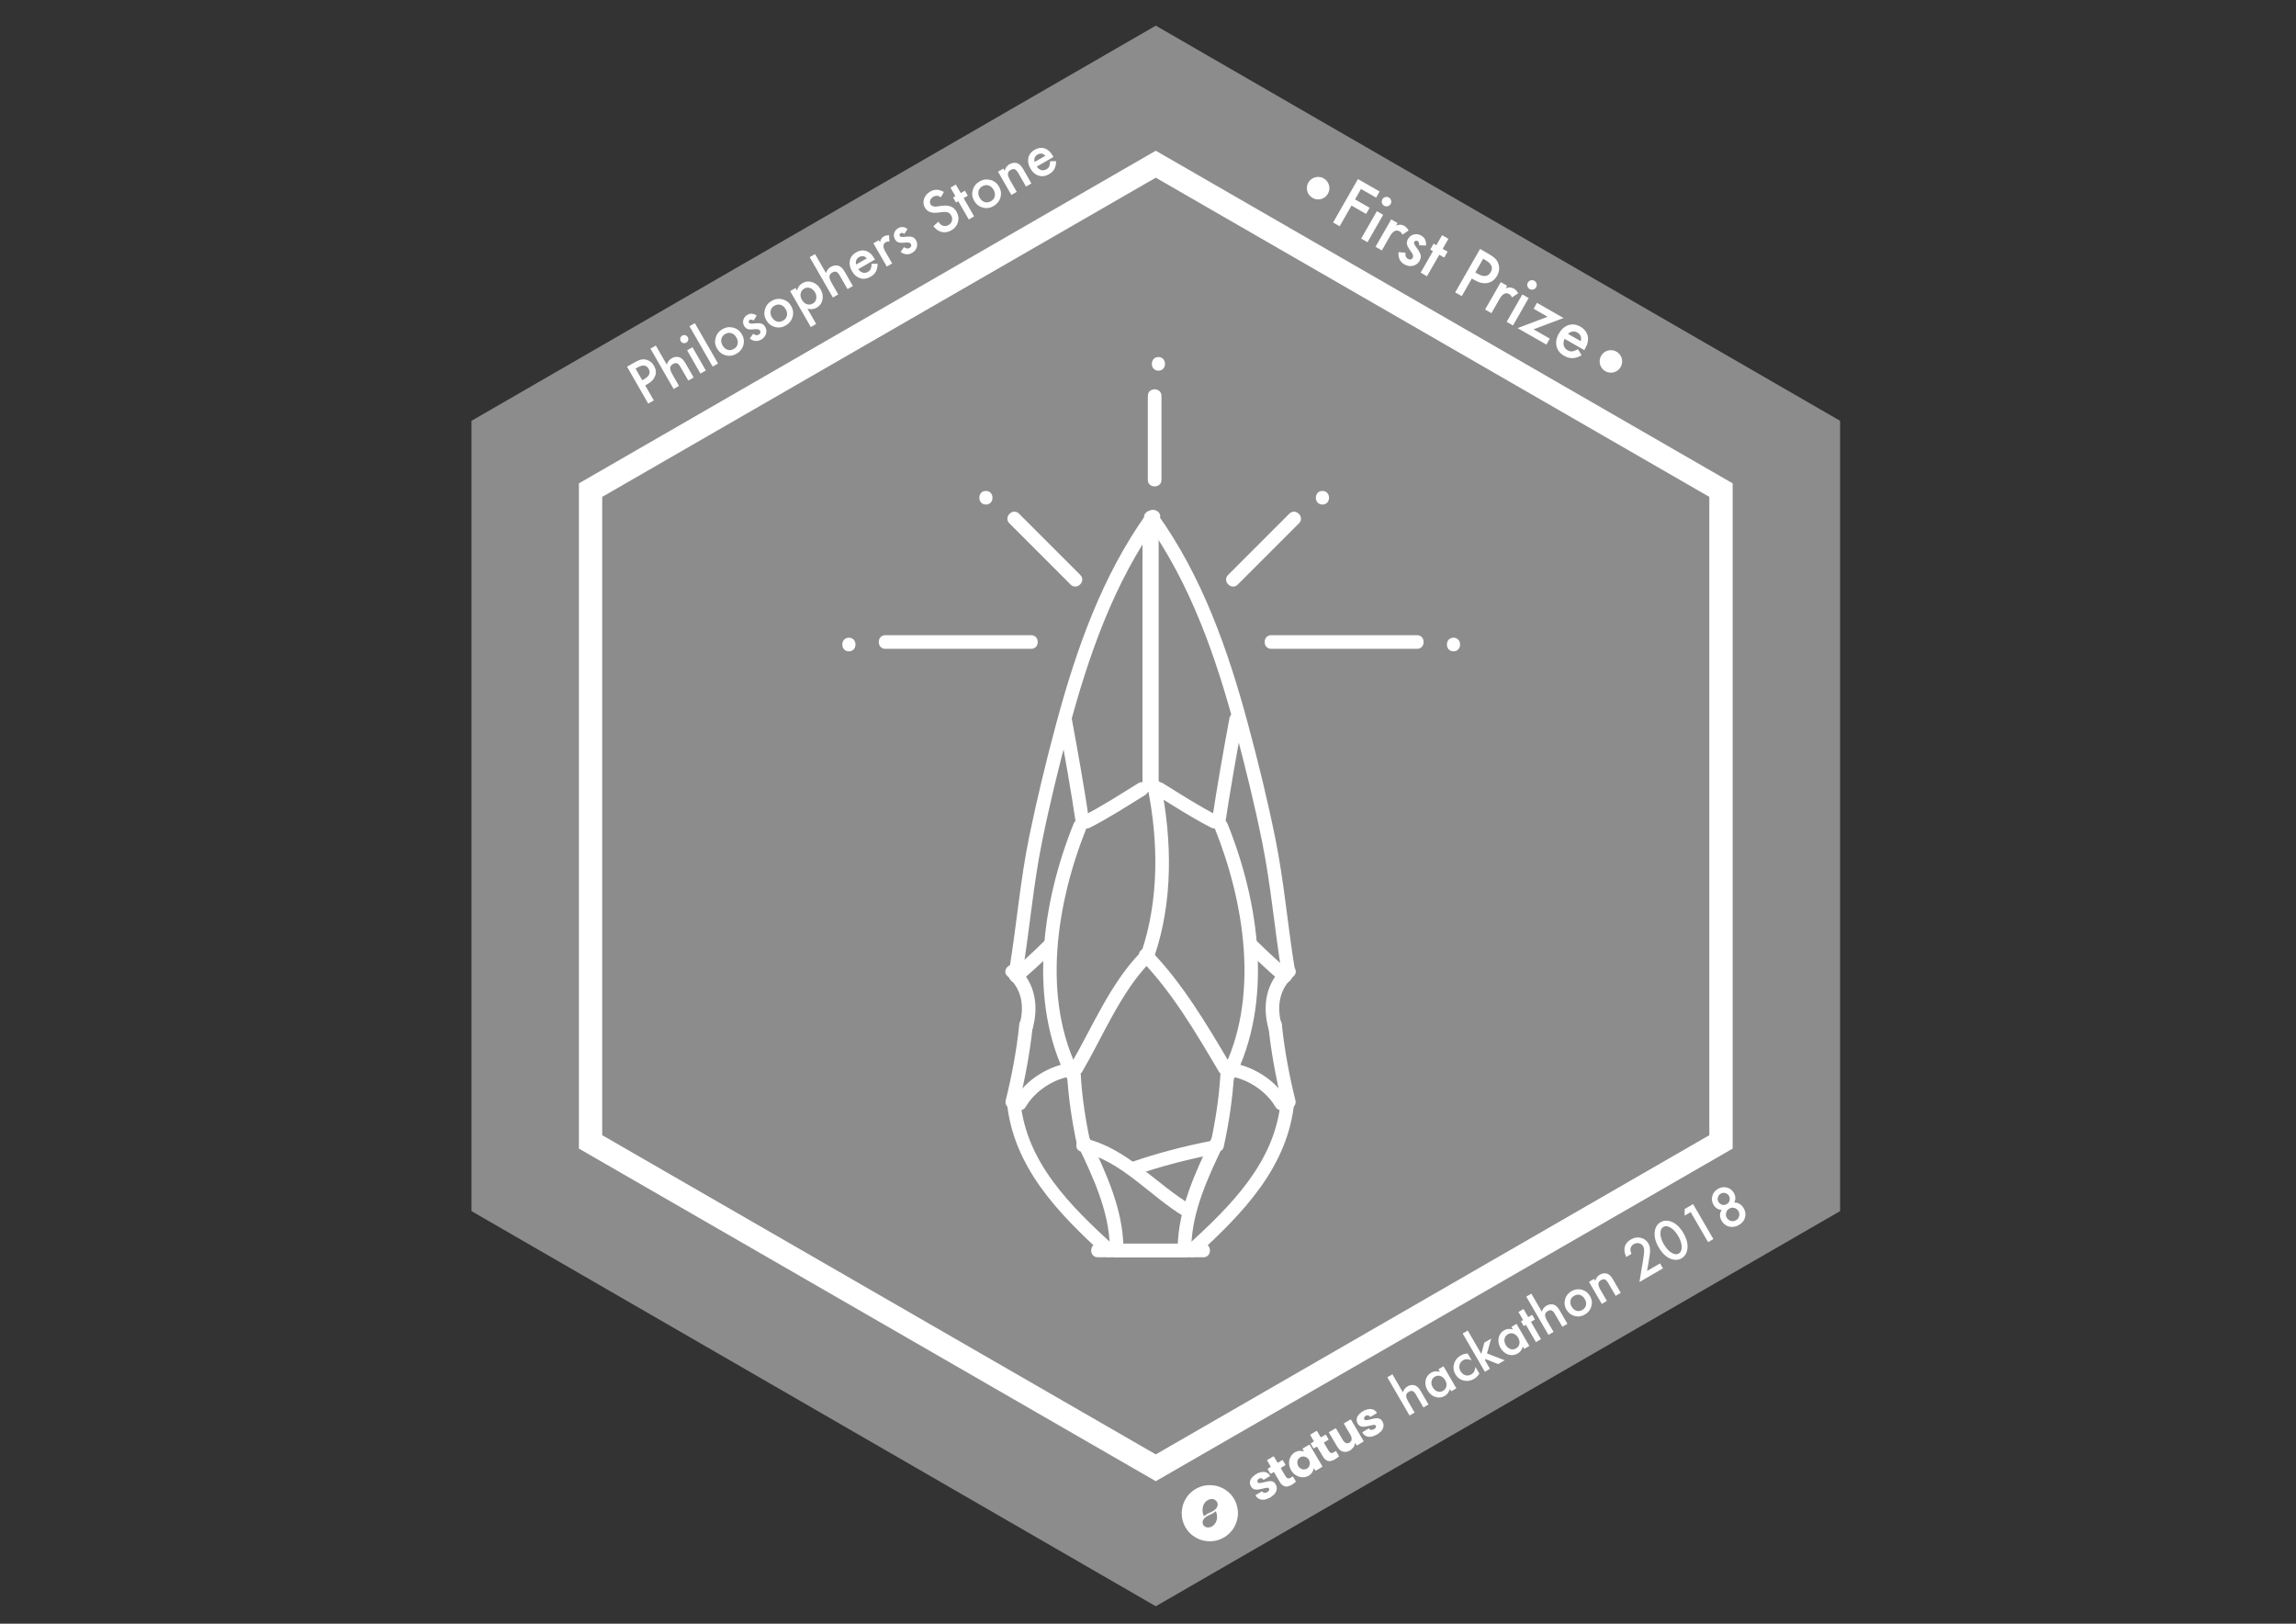 <?xml version="1.0" encoding="utf-8"?>
<!-- Generator: Adobe Illustrator 21.0.2, SVG Export Plug-In . SVG Version: 6.00 Build 0)  -->
<svg version="1.1" id="Layer_1" xmlns="http://www.w3.org/2000/svg" xmlns:xlink="http://www.w3.org/1999/xlink" x="0px" y="0px"
	 viewBox="0 0 841.89 595.28" enable-background="new 0 0 841.89 595.28" xml:space="preserve">
<rect x="0" y="0" width="841.89" height="595.28" fill="#333333" stroke="none"/>
<g>
	<polygon fill="#8C8C8C" points="423.802,588.879 172.883,444.012 172.883,154.275 423.802,9.406 674.722,154.275 674.722,444.01 	
		"/>
</g>
<g enable-background="new    ">
	<path fill="#FFFFFF" d="M423.796,55.258L212.273,177.206v243.887l211.523,121.935l211.535-121.935V177.206L423.796,55.258z
		 M626.767,416.179l-202.97,117.025L220.819,416.179V182.165L423.796,65.141l202.97,117.023V416.179z"/>
</g>
<g>
	<path fill="#FFFFFF" d="M504.591,72.46l-5.55-3.177l-2.19,3.828l5.354,3.063l-1.293,2.259l-5.354-3.063l-4.34,7.583l-2.404-1.377
		l9.116-15.928l7.954,4.553L504.591,72.46z"/>
	<path fill="#FFFFFF" d="M507.182,78.75l-5.751,10.048l-2.321-1.329l5.751-10.048L507.182,78.75z M506.9,73.043
		c0.232-0.406,0.581-0.672,1.046-0.799c0.465-0.126,0.904-0.071,1.316,0.165c0.419,0.239,0.691,0.592,0.818,1.057
		c0.131,0.458,0.076,0.897-0.164,1.317c-0.24,0.419-0.593,0.691-1.058,0.818c-0.458,0.131-0.897,0.076-1.316-0.164
		c-0.42-0.24-0.692-0.593-0.818-1.058C506.598,73.914,506.656,73.469,506.9,73.043z"/>
	<path fill="#FFFFFF" d="M510.121,80.432l2.321,1.329l-0.514,0.897c0.682-0.203,1.235-0.293,1.66-0.269
		c0.435,0.021,0.883,0.163,1.345,0.427c0.611,0.35,1.137,0.916,1.575,1.696l-2.278,1.518c-0.259-0.568-0.599-0.974-1.018-1.212
		c-1.267-0.726-2.445-0.131-3.54,1.78l-2.981,5.21l-2.321-1.328L510.121,80.432z"/>
	<path fill="#FFFFFF" d="M522.883,90.01l-2.504-0.077c0.051-0.792-0.146-1.316-0.593-1.571c-0.213-0.123-0.437-0.156-0.668-0.102
		c-0.232,0.054-0.411,0.191-0.537,0.411c-0.221,0.386,0.008,1.022,0.686,1.912c0.929,1.235,1.478,2.197,1.647,2.889
		c0.172,0.691,0.04,1.414-0.393,2.171c-0.556,0.97-1.379,1.576-2.466,1.82c-1.05,0.223-2.065,0.051-3.05-0.512
		c-1.686-0.965-2.407-2.469-2.168-4.515l2.506,0.216c-0.001,0.639,0.034,1.064,0.104,1.277c0.132,0.424,0.396,0.747,0.787,0.971
		c0.784,0.449,1.38,0.316,1.789-0.398c0.236-0.413,0.155-0.971-0.245-1.676c-0.168-0.25-0.336-0.498-0.508-0.742
		c-0.17-0.243-0.343-0.492-0.517-0.748c-0.485-0.715-0.771-1.316-0.856-1.805c-0.11-0.62,0.022-1.26,0.4-1.92
		c0.5-0.874,1.212-1.425,2.138-1.653c0.939-0.22,1.845-0.081,2.719,0.419C522.44,87.113,523.017,88.324,522.883,90.01z"/>
	<path fill="#FFFFFF" d="M527.75,93.398l-4.511,7.881l-2.32-1.328l4.511-7.882l-0.991-0.566l1.24-2.167l0.991,0.567l2.107-3.683
		l2.32,1.328l-2.107,3.683l1.806,1.033l-1.24,2.167L527.75,93.398z"/>
	<path fill="#FFFFFF" d="M539.692,102.109l-3.702,6.468l-2.404-1.376l9.116-15.928l2.724,1.559c1.334,0.764,2.289,1.434,2.863,2.008
		c0.581,0.58,0.985,1.277,1.214,2.092c0.402,1.418,0.214,2.808-0.565,4.169c-0.835,1.458-1.984,2.335-3.449,2.628
		c-1.465,0.295-3.024-0.033-4.683-0.982L539.692,102.109z M540.968,99.881l0.897,0.514c2.207,1.263,3.797,1.046,4.77-0.653
		c0.94-1.644,0.272-3.116-2.004-4.42l-0.794-0.454L540.968,99.881z"/>
	<path fill="#FFFFFF" d="M550.303,103.43l2.321,1.328l-0.514,0.898c0.683-0.203,1.235-0.293,1.66-0.269
		c0.435,0.021,0.884,0.163,1.345,0.427c0.612,0.35,1.138,0.916,1.576,1.696l-2.278,1.517c-0.26-0.568-0.6-0.973-1.019-1.212
		c-1.266-0.726-2.445-0.131-3.54,1.781l-2.981,5.21l-2.321-1.329L550.303,103.43z"/>
	<path fill="#FFFFFF" d="M560.527,109.281l-5.751,10.048L552.455,118l5.751-10.048L560.527,109.281z M560.246,103.574
		c0.232-0.406,0.581-0.672,1.046-0.799c0.465-0.126,0.904-0.071,1.316,0.165c0.419,0.239,0.691,0.592,0.818,1.058
		c0.131,0.458,0.076,0.896-0.164,1.316s-0.593,0.692-1.058,0.818c-0.458,0.131-0.897,0.076-1.316-0.164
		c-0.42-0.24-0.692-0.593-0.818-1.058C559.943,104.446,560.002,104.001,560.246,103.574z"/>
	<path fill="#FFFFFF" d="M562.3,120.732l5.973,3.418l-1.252,2.188l-10.574-6.053l11.021-4.155l-5.128-2.935l1.24-2.167l9.718,5.563
		L562.3,120.732z"/>
	<path fill="#FFFFFF" d="M580.911,128.344l-7.201-4.122c-0.411,0.861-0.519,1.671-0.323,2.431c0.199,0.754,0.67,1.343,1.413,1.768
		c0.577,0.33,1.134,0.467,1.669,0.408c0.53-0.063,1.244-0.329,2.144-0.801l1.333,2.216c-0.597,0.343-1.17,0.602-1.717,0.776
		c-0.548,0.176-1.082,0.271-1.604,0.288c-0.52,0.017-1.035-0.048-1.547-0.194c-0.509-0.145-1.025-0.368-1.549-0.667
		c-1.498-0.858-2.428-2.028-2.783-3.511c-0.354-1.489-0.071-3.035,0.846-4.638c0.909-1.589,2.086-2.623,3.528-3.103
		c1.443-0.462,2.897-0.273,4.361,0.564c1.479,0.847,2.379,1.986,2.7,3.422c0.316,1.423,0,2.964-0.948,4.621L580.911,128.344z
		 M579.613,125.081c0.387-1.423-0.041-2.488-1.279-3.197c-0.281-0.161-0.571-0.27-0.867-0.325c-0.297-0.056-0.593-0.061-0.889-0.016
		c-0.295,0.045-0.58,0.141-0.854,0.284c-0.274,0.146-0.533,0.34-0.774,0.585L579.613,125.081z"/>
</g>
<g>
	<circle fill="#FFFFFF" cx="590.679" cy="132.506" r="4.129"/>
</g>
<g>
	<circle fill="#FFFFFF" cx="483.328" cy="68.984" r="4.129"/>
</g>
<g>
	<path fill="#FFFFFF" d="M236.575,141.298l3.156,5.494l-2.041,1.173l-7.771-13.528l2.313-1.329c1.133-0.65,2.034-1.063,2.702-1.238
		c0.675-0.177,1.36-0.176,2.056,0.009c1.214,0.313,2.152,1.048,2.816,2.204c0.712,1.238,0.86,2.458,0.447,3.658
		c-0.413,1.201-1.324,2.205-2.732,3.014L236.575,141.298z M235.488,139.405l0.763-0.438c1.875-1.077,2.397-2.338,1.569-3.779
		c-0.802-1.396-2.17-1.539-4.104-0.429l-0.674,0.388L235.488,139.405z"/>
	<path fill="#FFFFFF" d="M238.503,127.815l1.972-1.132l4.007,6.975c0.338-1.034,0.931-1.795,1.777-2.281
		c0.964-0.554,1.915-0.684,2.853-0.391c0.802,0.262,1.546,0.988,2.23,2.18l3.005,5.23l-1.972,1.133l-2.899-5.047
		c-0.393-0.684-0.798-1.109-1.216-1.276c-0.419-0.168-0.896-0.097-1.435,0.212c-0.689,0.396-1.052,0.889-1.087,1.475
		c-0.026,0.591,0.263,1.412,0.866,2.463l2.371,4.127l-1.972,1.132L238.503,127.815z"/>
	<path fill="#FFFFFF" d="M249.605,125.051c-0.199-0.345-0.244-0.715-0.137-1.11c0.106-0.396,0.335-0.694,0.686-0.896
		c0.355-0.204,0.732-0.253,1.128-0.146c0.392,0.102,0.69,0.331,0.896,0.688c0.204,0.355,0.253,0.73,0.146,1.127
		c-0.102,0.392-0.33,0.691-0.686,0.896c-0.357,0.205-0.733,0.252-1.128,0.146C250.115,125.647,249.813,125.413,249.605,125.051z
		 M253.913,127.296l4.902,8.534l-1.972,1.133l-4.902-8.535L253.913,127.296z"/>
	<path fill="#FFFFFF" d="M254.783,118.464l8.501,14.799l-1.972,1.133l-8.501-14.799L254.783,118.464z"/>
	<path fill="#FFFFFF" d="M262.891,127.73c-0.707-1.23-0.869-2.533-0.482-3.904c0.385-1.371,1.211-2.422,2.479-3.149
		c1.273-0.731,2.604-0.917,3.992-0.556c1.376,0.366,2.428,1.184,3.156,2.451c0.735,1.28,0.91,2.604,0.524,3.977
		c-0.395,1.368-1.237,2.424-2.528,3.165c-1.279,0.735-2.604,0.911-3.971,0.533C264.699,129.878,263.643,129.041,262.891,127.73z
		 M264.927,126.609c0.49,0.853,1.105,1.396,1.847,1.631c0.755,0.233,1.516,0.132,2.281-0.308c0.771-0.443,1.244-1.045,1.421-1.808
		c0.176-0.761,0.026-1.557-0.45-2.386c-0.477-0.83-1.089-1.36-1.835-1.592c-0.756-0.233-1.517-0.131-2.281,0.309
		c-0.754,0.433-1.22,1.035-1.399,1.806C264.332,125.032,264.471,125.814,264.927,126.609z"/>
	<path fill="#FFFFFF" d="M277.459,115.704l-1.131,1.804c-0.56-0.378-1.028-0.457-1.408-0.239c-0.182,0.104-0.302,0.252-0.361,0.445
		c-0.06,0.194-0.036,0.385,0.071,0.571c0.188,0.327,0.754,0.434,1.698,0.318c1.304-0.15,2.245-0.141,2.826,0.031
		c0.58,0.172,1.055,0.579,1.424,1.222c0.474,0.823,0.564,1.687,0.276,2.59c-0.288,0.865-0.85,1.538-1.685,2.019
		c-1.432,0.822-2.846,0.706-4.243-0.349l1.233-1.745c0.469,0.273,0.797,0.432,0.983,0.472c0.366,0.084,0.717,0.031,1.05-0.16
		c0.666-0.383,0.824-0.877,0.475-1.484c-0.201-0.351-0.646-0.53-1.334-0.539c-0.256,0.015-0.51,0.033-0.762,0.052
		c-0.253,0.021-0.51,0.041-0.771,0.06c-0.733,0.049-1.297,0-1.691-0.146c-0.503-0.186-0.916-0.56-1.238-1.12
		c-0.426-0.742-0.523-1.501-0.294-2.278c0.241-0.783,0.733-1.389,1.475-1.814C275.145,114.784,276.279,114.883,277.459,115.704z"/>
	<path fill="#FFFFFF" d="M280.958,117.353c-0.708-1.231-0.869-2.533-0.483-3.904s1.212-2.422,2.479-3.15
		c1.273-0.731,2.604-0.916,3.991-0.556c1.377,0.367,2.429,1.184,3.157,2.451c0.735,1.28,0.909,2.605,0.524,3.977
		c-0.396,1.369-1.238,2.425-2.529,3.166c-1.279,0.734-2.603,0.911-3.97,0.532C282.767,119.5,281.71,118.662,280.958,117.353z
		 M282.994,116.231c0.49,0.853,1.105,1.396,1.846,1.631c0.756,0.233,1.517,0.131,2.281-0.309c0.771-0.442,1.245-1.045,1.422-1.807
		c0.176-0.761,0.025-1.557-0.45-2.386c-0.478-0.83-1.089-1.361-1.835-1.592c-0.756-0.233-1.517-0.132-2.282,0.308
		c-0.753,0.433-1.219,1.036-1.398,1.806C282.398,114.653,282.537,115.437,282.994,116.231z"/>
	<path fill="#FFFFFF" d="M299.273,118.766l-1.972,1.133l-7.569-13.178l1.971-1.133l0.534,0.929c0.329-1.224,0.989-2.119,1.976-2.687
		c1.174-0.674,2.39-0.796,3.646-0.368c1.265,0.416,2.272,1.278,3.024,2.587c0.734,1.278,0.964,2.564,0.688,3.856
		c-0.272,1.284-0.987,2.259-2.144,2.923c-0.999,0.573-2.123,0.686-3.371,0.339L299.273,118.766z M298.872,107.215
		c-0.47-0.818-1.074-1.356-1.813-1.615c-0.748-0.262-1.464-0.196-2.147,0.196c-0.725,0.416-1.167,1.005-1.329,1.766
		c-0.161,0.761-0.006,1.551,0.464,2.367c0.459,0.801,1.063,1.332,1.812,1.594c0.735,0.253,1.466,0.171,2.19-0.245
		c0.684-0.393,1.099-0.974,1.248-1.742C299.456,108.76,299.315,107.986,298.872,107.215z"/>
	<path fill="#FFFFFF" d="M296.893,94.275l1.972-1.133l4.007,6.975c0.338-1.033,0.931-1.795,1.777-2.281
		c0.964-0.554,1.915-0.683,2.853-0.391c0.802,0.262,1.546,0.988,2.23,2.18l3.005,5.23l-1.972,1.133l-2.899-5.047
		c-0.393-0.684-0.798-1.109-1.217-1.276c-0.418-0.167-0.896-0.097-1.434,0.212c-0.689,0.396-1.052,0.889-1.087,1.476
		c-0.026,0.59,0.263,1.411,0.866,2.462l2.371,4.127l-1.972,1.133L296.893,94.275z"/>
	<path fill="#FFFFFF" d="M320.82,95.154l-6.115,3.514c0.455,0.671,1.004,1.098,1.645,1.281c0.639,0.177,1.272,0.084,1.903-0.278
		c0.491-0.281,0.829-0.632,1.017-1.05c0.182-0.415,0.293-1.054,0.333-1.916l2.198-0.027c-0.006,0.586-0.062,1.117-0.169,1.594
		c-0.106,0.477-0.265,0.911-0.476,1.3c-0.212,0.39-0.48,0.739-0.807,1.052c-0.326,0.311-0.711,0.596-1.155,0.85
		c-1.273,0.732-2.53,0.91-3.771,0.534c-1.245-0.381-2.258-1.25-3.039-2.612c-0.775-1.349-1.029-2.656-0.762-3.921
		c0.281-1.256,1.043-2.243,2.287-2.958c1.256-0.721,2.479-0.891,3.668-0.51c1.182,0.378,2.176,1.272,2.984,2.68L320.82,95.154z
		 M317.871,94.705c-0.879-0.894-1.844-1.039-2.896-0.435c-0.239,0.138-0.443,0.304-0.612,0.497
		c-0.167,0.194-0.298,0.409-0.392,0.646c-0.094,0.235-0.146,0.485-0.158,0.748c-0.012,0.264,0.021,0.536,0.097,0.818L317.871,94.705
		z"/>
	<path fill="#FFFFFF" d="M320.258,89.185l1.973-1.132l0.438,0.763c0.144-0.588,0.315-1.032,0.516-1.334
		c0.202-0.311,0.499-0.579,0.891-0.804c0.52-0.299,1.16-0.439,1.922-0.427l0.134,2.322c-0.528-0.053-0.971,0.022-1.327,0.227
		c-1.074,0.618-1.145,1.738-0.213,3.362l2.543,4.425l-1.973,1.132L320.258,89.185z"/>
	<path fill="#FFFFFF" d="M332.765,83.935l-1.132,1.805c-0.559-0.379-1.027-0.458-1.407-0.239c-0.181,0.104-0.302,0.251-0.361,0.445
		c-0.06,0.193-0.036,0.384,0.071,0.57c0.188,0.327,0.754,0.434,1.697,0.318c1.305-0.15,2.246-0.141,2.827,0.031
		c0.579,0.172,1.055,0.58,1.424,1.223c0.474,0.822,0.565,1.686,0.276,2.59c-0.288,0.865-0.85,1.538-1.686,2.018
		c-1.431,0.822-2.844,0.706-4.242-0.348l1.234-1.746c0.468,0.274,0.795,0.433,0.982,0.473c0.367,0.084,0.717,0.03,1.049-0.16
		c0.666-0.383,0.825-0.878,0.476-1.485c-0.201-0.351-0.646-0.53-1.334-0.538c-0.256,0.014-0.51,0.032-0.763,0.052
		c-0.252,0.021-0.509,0.04-0.771,0.06c-0.733,0.048-1.298,0-1.692-0.146c-0.502-0.186-0.915-0.559-1.237-1.119
		c-0.426-0.742-0.523-1.502-0.294-2.279c0.241-0.783,0.732-1.389,1.475-1.814C330.449,83.016,331.585,83.113,332.765,83.935z"/>
	<path fill="#FFFFFF" d="M346.104,70.377l-1.092,1.933c-0.619-0.36-1.115-0.541-1.489-0.543c-0.4-0.02-0.83,0.104-1.292,0.369
		c-0.566,0.325-0.944,0.756-1.133,1.291c-0.193,0.531-0.152,1.035,0.123,1.514c0.379,0.661,1.175,0.91,2.388,0.749l1.667-0.223
		c1.354-0.186,2.467-0.106,3.343,0.241s1.581,0.986,2.114,1.915c0.715,1.244,0.891,2.511,0.527,3.799
		c-0.366,1.298-1.168,2.303-2.406,3.014c-1.174,0.675-2.344,0.883-3.508,0.627c-1.152-0.261-2.185-0.97-3.097-2.124l1.806-1.644
		c0.551,0.741,1.029,1.196,1.438,1.365c0.756,0.343,1.537,0.282,2.344-0.181c0.636-0.365,1.042-0.882,1.218-1.55
		s0.075-1.33-0.301-1.984c-0.15-0.263-0.325-0.482-0.524-0.66c-0.199-0.176-0.429-0.313-0.688-0.408
		c-0.261-0.094-0.56-0.152-0.897-0.171c-0.338-0.02-0.718-0.005-1.141,0.043l-1.617,0.207c-2.302,0.28-3.885-0.333-4.75-1.839
		c-0.584-1.018-0.684-2.09-0.3-3.221c0.381-1.135,1.149-2.034,2.306-2.699C342.701,69.302,344.354,69.361,346.104,70.377z"/>
	<path fill="#FFFFFF" d="M353.341,72.63l3.845,6.693l-1.971,1.132l-3.846-6.693l-0.841,0.483l-1.058-1.841l0.842-0.483l-1.797-3.128
		l1.971-1.132l1.797,3.128l1.533-0.881l1.058,1.841L353.341,72.63z"/>
	<path fill="#FFFFFF" d="M357.17,73.574c-0.708-1.231-0.869-2.533-0.483-3.904c0.385-1.371,1.211-2.422,2.479-3.15
		c1.272-0.731,2.604-0.916,3.991-0.555c1.376,0.366,2.429,1.183,3.157,2.45c0.734,1.28,0.909,2.605,0.523,3.978
		c-0.395,1.368-1.237,2.424-2.528,3.165c-1.279,0.735-2.604,0.911-3.971,0.532C358.979,75.722,357.922,74.884,357.17,73.574z
		 M359.205,72.453c0.49,0.853,1.105,1.396,1.847,1.631c0.755,0.233,1.516,0.132,2.281-0.309c0.771-0.442,1.245-1.045,1.421-1.807
		c0.176-0.761,0.026-1.557-0.449-2.386c-0.478-0.83-1.09-1.36-1.836-1.592c-0.756-0.233-1.517-0.132-2.281,0.308
		c-0.754,0.434-1.22,1.036-1.398,1.807C358.609,70.875,358.749,71.658,359.205,72.453z"/>
	<path fill="#FFFFFF" d="M365.943,62.942l1.98-1.138l0.452,0.789c0.297-1.08,0.877-1.868,1.741-2.365
		c0.994-0.57,1.947-0.701,2.861-0.396c0.784,0.256,1.522,0.987,2.214,2.19l3.005,5.23l-1.98,1.137l-2.738-4.766
		c-0.483-0.842-0.935-1.356-1.353-1.542c-0.415-0.196-0.923-0.122-1.525,0.224c-0.653,0.376-0.995,0.858-1.021,1.448
		c-0.023,0.581,0.27,1.402,0.88,2.466l2.366,4.118l-1.98,1.138L365.943,62.942z"/>
	<path fill="#FFFFFF" d="M386.272,57.557l-6.116,3.514c0.455,0.671,1.004,1.098,1.646,1.281c0.638,0.178,1.272,0.085,1.903-0.277
		c0.49-0.282,0.829-0.633,1.016-1.051c0.182-0.414,0.293-1.054,0.334-1.916l2.197-0.027c-0.005,0.586-0.061,1.117-0.168,1.594
		c-0.106,0.478-0.266,0.911-0.477,1.301c-0.212,0.389-0.48,0.739-0.807,1.051c-0.326,0.311-0.711,0.596-1.154,0.851
		c-1.273,0.731-2.531,0.909-3.771,0.534c-1.244-0.382-2.257-1.251-3.039-2.613c-0.775-1.349-1.029-2.656-0.762-3.921
		c0.281-1.256,1.043-2.242,2.287-2.957c1.256-0.722,2.479-0.891,3.669-0.511c1.181,0.378,2.176,1.272,2.984,2.68L386.272,57.557z
		 M383.322,57.107c-0.879-0.893-1.844-1.039-2.895-0.435c-0.24,0.138-0.443,0.304-0.612,0.497c-0.168,0.195-0.299,0.409-0.392,0.646
		c-0.095,0.236-0.146,0.485-0.159,0.749c-0.012,0.264,0.021,0.536,0.097,0.818L383.322,57.107z"/>
</g>
<g>
	<g>
		<path fill="#FFFFFF" d="M420.65,188.016c-16.53,22.97-26.053,50.136-33.352,77.242c-3.672,13.637-7.017,27.427-9.874,41.258
			c-3.307,16.015-4.631,32.355-7.263,48.48c-0.514,3.148,4.303,4.502,4.821,1.329c2.584-15.825,3.899-31.856,7.078-47.584
			c2.75-13.6,6.066-27.151,9.631-40.558c7.254-27.278,16.649-54.541,33.276-77.645C426.849,187.924,422.514,185.425,420.65,188.016
			L420.65,188.016z"/>
	</g>
</g>
<g>
	<g>
		<path fill="#FFFFFF" d="M369.42,357.89c5.365,4.843,6.256,11.076,4.426,17.848c-0.84,3.11,3.982,4.437,4.821,1.329
			c2.266-8.388,0.92-16.726-5.712-22.712C370.573,352.203,367.026,355.728,369.42,357.89L369.42,357.89z"/>
	</g>
</g>
<g>
	<g>
		<path fill="#FFFFFF" d="M374.339,359.734c4.087-3.584,8.126-7.229,11.983-11.062c2.286-2.271-1.249-5.807-3.536-3.536
			c-3.857,3.833-7.895,7.477-11.983,11.062C368.379,358.324,371.927,361.849,374.339,359.734L374.339,359.734z"/>
	</g>
</g>
<g>
	<g>
		<path fill="#FFFFFF" d="M393.665,301.994c-11.633,28.83-16.957,65.454-2.052,94.105c1.486,2.856,5.802,0.33,4.317-2.524
			c-14.271-27.432-8.541-62.751,2.556-90.252C399.69,300.34,394.856,299.043,393.665,301.994L393.665,301.994z"/>
	</g>
</g>
<g>
	<g>
		<path fill="#FFFFFF" d="M399.408,301.072c-1.893-12.641-4.129-25.225-6.452-37.794c-0.584-3.16-5.404-1.821-4.821,1.329
			c2.323,12.569,4.559,25.152,6.452,37.794C395.061,305.573,399.88,304.225,399.408,301.072L399.408,301.072z"/>
	</g>
</g>
<g>
	<g>
		<path fill="#FFFFFF" d="M399.642,303.434c7.003-3.568,13.599-7.859,20.279-11.984c2.733-1.688,0.225-6.014-2.524-4.317
			c-6.68,4.125-13.277,8.416-20.279,11.984C394.25,300.578,396.778,304.893,399.642,303.434L399.642,303.434z"/>
	</g>
</g>
<g>
	<g>
		<path fill="#FFFFFF" d="M418.925,191.582c0,32.109,0,64.218,0,96.327c0,3.217,5,3.223,5,0c0-32.109,0-64.218,0-96.327
			C423.925,188.365,418.925,188.36,418.925,191.582L418.925,191.582z"/>
	</g>
</g>
<g>
	<g>
		<path fill="#FFFFFF" d="M376.111,405.777c3.374-5.785,10.499-10.529,17.198-11.206c3.171-0.32,3.204-5.324,0-5
			c-8.508,0.859-17.185,6.258-21.516,13.683C370.17,406.039,374.489,408.558,376.111,405.777L376.111,405.777z"/>
	</g>
</g>
<g>
	<g>
		<path fill="#FFFFFF" d="M373.757,375.478c-0.957,9.433-2.718,18.708-4.98,27.911c-0.768,3.124,4.053,4.457,4.821,1.329
			c2.368-9.637,4.157-19.365,5.159-29.24C379.081,372.28,374.079,372.302,373.757,375.478L373.757,375.478z"/>
	</g>
</g>
<g>
	<g>
		<path fill="#FFFFFF" d="M369.148,403.592c2.209,24.129,18.75,41.046,35.761,56.615c2.37,2.169,5.915-1.357,3.536-3.536
			c-15.862-14.517-32.225-30.464-34.296-53.079C373.857,400.414,368.854,400.384,369.148,403.592L369.148,403.592z"/>
	</g>
</g>
<g>
	<g>
		<path fill="#FFFFFF" d="M408.979,460.939c10.754,0,21.509,0,32.263,0c3.217,0,3.223-5,0-5c-10.754,0-21.509,0-32.263,0
			C405.762,455.939,405.757,460.939,408.979,460.939L408.979,460.939z"/>
	</g>
</g>
<g>
	<g>
		<path fill="#FFFFFF" d="M391.269,393.914c0.536,8.93,1.877,17.736,3.776,26.475c0.683,3.143,5.504,1.813,4.821-1.329
			c-1.804-8.304-3.088-16.658-3.597-25.145C396.077,390.717,391.076,390.695,391.269,393.914L391.269,393.914z"/>
	</g>
</g>
<g>
	<g>
		<path fill="#FFFFFF" d="M395.297,420.064c5.507,11.511,11.367,24,11.642,36.993c0.068,3.213,5.068,3.224,5,0
			c-0.295-13.925-6.417-27.168-12.324-39.516C398.227,414.639,393.914,417.172,395.297,420.064L395.297,420.064z"/>
	</g>
</g>
<g>
	<g>
		<path fill="#FFFFFF" d="M396.85,392.871c7.677-13.176,13.991-28.844,24.673-39.935c2.233-2.318-1.298-5.859-3.536-3.536
			c-11.01,11.432-17.548,27.376-25.455,40.947C390.91,393.133,395.229,395.653,396.85,392.871L396.85,392.871z"/>
	</g>
</g>
<g>
	<g>
		<path fill="#FFFFFF" d="M419.955,190.771c16.627,23.104,26.021,50.366,33.275,77.645c3.565,13.406,6.894,26.957,9.631,40.558
			c3.166,15.731,4.495,31.758,7.079,47.584c0.517,3.168,5.336,1.824,4.821-1.329c-2.584-15.825-3.905-31.855-7.079-47.584
			c-2.853-14.138-6.308-28.23-10.058-42.155c-7.299-27.106-16.821-54.272-33.352-77.242
			C422.41,185.659,418.071,188.152,419.955,190.771L419.955,190.771z"/>
	</g>
</g>
<g>
	<g>
		<path fill="#FFFFFF" d="M470.814,354.354c-6.633,5.987-7.978,14.327-5.712,22.712c0.838,3.103,5.663,1.786,4.821-1.329
			c-1.829-6.772-0.939-13.005,4.426-17.848C476.743,355.729,473.198,352.202,470.814,354.354L470.814,354.354z"/>
	</g>
</g>
<g>
	<g>
		<path fill="#FFFFFF" d="M472.966,356.199c-4.087-3.584-8.126-7.229-11.983-11.062c-2.285-2.271-5.822,1.263-3.536,3.536
			c3.857,3.833,7.895,7.477,11.983,11.062C471.841,361.848,475.391,358.325,472.966,356.199L472.966,356.199z"/>
	</g>
</g>
<g>
	<g>
		<path fill="#FFFFFF" d="M445.283,303.323c11.097,27.501,16.828,62.819,2.556,90.252c-1.483,2.851,2.83,5.382,4.317,2.524
			c14.905-28.65,9.581-65.274-2.052-94.105C448.915,299.048,444.077,300.335,445.283,303.323L445.283,303.323z"/>
	</g>
</g>
<g>
	<g>
		<path fill="#FFFFFF" d="M449.183,302.401c1.893-12.641,4.129-25.226,6.453-37.794c0.582-3.145-4.236-4.494-4.821-1.329
			c-2.324,12.568-4.56,25.152-6.453,37.794C443.89,304.22,448.707,305.578,449.183,302.401L449.183,302.401z"/>
	</g>
</g>
<g>
	<g>
		<path fill="#FFFFFF" d="M446.651,299.116c-7.003-3.568-13.599-7.859-20.279-11.984c-2.745-1.695-5.259,2.628-2.524,4.317
			c6.68,4.125,13.277,8.416,20.279,11.984C446.989,304.892,449.522,300.579,446.651,299.116L446.651,299.116z"/>
	</g>
</g>
<g>
	<g>
		<path fill="#FFFFFF" d="M419.845,191.582c0,32.109,0,64.218,0,96.327c0,3.217,5,3.223,5,0c0-32.109,0-64.218,0-96.327
			C424.845,188.365,419.845,188.36,419.845,191.582L419.845,191.582z"/>
	</g>
</g>
<g>
	<g>
		<path fill="#FFFFFF" d="M471.975,403.253c-4.33-7.425-13.008-12.823-21.516-13.683c-3.199-0.323-3.176,4.679,0,5
			c6.702,0.677,13.825,5.422,17.198,11.206C469.278,408.555,473.601,406.041,471.975,403.253L471.975,403.253z"/>
	</g>
</g>
<g>
	<g>
		<path fill="#FFFFFF" d="M465.013,375.478c1.002,9.875,2.79,19.604,5.159,29.24c0.768,3.123,5.59,1.8,4.821-1.329
			c-2.261-9.202-4.023-18.477-4.98-27.911C469.691,372.308,464.688,372.274,465.013,375.478L465.013,375.478z"/>
	</g>
</g>
<g>
	<g>
		<path fill="#FFFFFF" d="M469.622,403.592c-2.071,22.615-18.434,38.562-34.295,53.079c-2.379,2.177,1.165,5.706,3.536,3.536
			c17.011-15.569,33.551-32.486,35.76-56.615C474.915,400.389,469.913,400.409,469.622,403.592L469.622,403.592z"/>
	</g>
</g>
<g>
	<g>
		<path fill="#FFFFFF" d="M434.79,455.939c-10.754,0-21.509,0-32.263,0c-3.217,0-3.223,5,0,5c10.754,0,21.509,0,32.263,0
			C438.008,460.939,438.013,455.939,434.79,455.939L434.79,455.939z"/>
	</g>
</g>
<g>
	<g>
		<path fill="#FFFFFF" d="M447.5,393.914c-0.51,8.487-1.793,16.842-3.597,25.145c-0.682,3.137,4.137,4.477,4.821,1.329
			c1.899-8.739,3.24-17.544,3.776-26.475C452.693,390.7,447.692,390.711,447.5,393.914L447.5,393.914z"/>
	</g>
</g>
<g>
	<g>
		<path fill="#FFFFFF" d="M444.266,418.235c-9.98,1.951-19.885,4.506-29.498,7.836c-3.022,1.047-1.723,5.879,1.329,4.821
			c9.612-3.33,19.517-5.885,29.498-7.836C448.75,422.439,447.415,417.619,444.266,418.235L444.266,418.235z"/>
	</g>
</g>
<g>
	<g>
		<path fill="#FFFFFF" d="M444.155,417.54c-5.908,12.349-12.03,25.59-12.324,39.516c-0.068,3.219,4.932,3.218,5,0
			c0.275-12.991,6.135-25.483,11.642-36.993C449.854,417.175,445.544,414.636,444.155,417.54L444.155,417.54z"/>
	</g>
</g>
<g>
	<g>
		<path fill="#FFFFFF" d="M451.237,390.347c-8.509-14.439-17.649-29.929-29.427-41.987c-2.252-2.306-5.787,1.231-3.536,3.536
			c11.472,11.745,20.354,26.906,28.645,40.975C448.552,395.641,452.876,393.129,451.237,390.347L451.237,390.347z"/>
	</g>
</g>
<g>
	<g>
		<path fill="#FFFFFF" d="M420.858,289.033c3.937,19.493,4.133,40.979-2.305,59.969c-1.035,3.054,3.792,4.365,4.821,1.329
			c6.73-19.849,6.417-42.27,2.305-62.627C425.043,284.552,420.223,285.886,420.858,289.033L420.858,289.033z"/>
	</g>
</g>
<g>
	<g>
		<path fill="#FFFFFF" d="M396.449,422.194c14.936,3.413,25.189,16.39,37.946,23.945c2.775,1.644,5.293-2.677,2.524-4.317
			c-13.178-7.805-23.673-20.915-39.14-24.449C394.646,416.657,393.308,421.477,396.449,422.194L396.449,422.194z"/>
	</g>
</g>
<g>
	<g>
		<path fill="#FFFFFF" d="M425.885,175.913c0-10.255,0-20.51,0-30.765c0-3.217-5-3.223-5,0c0,10.255,0,20.51,0,30.765
			C420.885,179.13,425.885,179.135,425.885,175.913L425.885,175.913z"/>
	</g>
</g>
<g>
	<g>
		<path fill="#FFFFFF" d="M424.768,135.895c3.217,0,3.223-5,0-5C421.551,130.895,421.545,135.895,424.768,135.895L424.768,135.895z"
			/>
	</g>
</g>
<g>
	<g>
		<path fill="#FFFFFF" d="M453.844,214.321c7.49-7.49,14.979-14.979,22.469-22.469c2.278-2.278-1.256-5.815-3.536-3.536
			c-7.49,7.49-14.979,14.979-22.469,22.469C448.03,213.064,451.565,216.6,453.844,214.321L453.844,214.321z"/>
	</g>
</g>
<g>
	<g>
		<path fill="#FFFFFF" d="M484.914,184.98c3.217,0,3.223-5,0-5C481.697,179.98,481.691,184.98,484.914,184.98L484.914,184.98z"/>
	</g>
</g>
<g>
	<g>
		<path fill="#FFFFFF" d="M396.116,210.786c-7.49-7.49-14.979-14.979-22.469-22.469c-2.278-2.278-5.815,1.256-3.536,3.536
			c7.49,7.49,14.979,14.979,22.469,22.469C394.859,216.599,398.395,213.065,396.116,210.786L396.116,210.786z"/>
	</g>
</g>
<g>
	<g>
		<path fill="#FFFFFF" d="M361.51,184.98c3.217,0,3.223-5,0-5C358.293,179.98,358.288,184.98,361.51,184.98L361.51,184.98z"/>
	</g>
</g>
<g>
	<g>
		<path fill="#FFFFFF" d="M466.133,237.868c17.821,0,35.642,0,53.463,0c3.217,0,3.223-5,0-5c-17.821,0-35.642,0-53.463,0
			C462.916,232.868,462.91,237.868,466.133,237.868L466.133,237.868z"/>
	</g>
</g>
<g>
	<g>
		<path fill="#FFFFFF" d="M532.963,238.789c3.217,0,3.223-5,0-5C529.746,233.789,529.74,238.789,532.963,238.789L532.963,238.789z"
			/>
	</g>
</g>
<g>
	<g>
		<path fill="#FFFFFF" d="M378.102,232.868c-17.821,0-35.643,0-53.464,0c-3.217,0-3.223,5,0,5c17.821,0,35.643,0,53.464,0
			C381.319,237.868,381.324,232.868,378.102,232.868L378.102,232.868z"/>
	</g>
</g>
<g>
	<g>
		<path fill="#FFFFFF" d="M311.272,238.789c3.217,0,3.223-5,0-5C308.055,233.789,308.049,238.789,311.272,238.789L311.272,238.789z"
			/>
	</g>
</g>
<g>
	<g>
		<g>
			<path fill="#FFFFFF" d="M508.7,504.93l1.867-1.085l3.838,6.609c0.317-0.984,0.877-1.708,1.68-2.174
				c0.914-0.53,1.816-0.659,2.708-0.384c0.765,0.245,1.474,0.931,2.13,2.061l2.878,4.957l-1.868,1.085l-2.777-4.783
				c-0.376-0.647-0.764-1.051-1.161-1.208c-0.399-0.157-0.853-0.087-1.362,0.209c-0.653,0.379-0.996,0.847-1.026,1.406
				c-0.023,0.561,0.256,1.339,0.834,2.335l2.271,3.911l-1.868,1.085L508.7,504.93z"/>
		</g>
		<g>
			<path fill="#FFFFFF" d="M527.432,501.991l1.877-1.09l4.696,8.088l-1.876,1.09l-0.493-0.847c-0.352,1.166-0.97,2.006-1.855,2.521
				c-1.118,0.649-2.277,0.783-3.478,0.397c-1.204-0.403-2.164-1.223-2.881-2.457c-0.705-1.213-0.928-2.433-0.673-3.663
				c0.256-1.229,0.929-2.16,2.019-2.793c0.942-0.546,2.011-0.649,3.208-0.307L527.432,501.991z M525.333,508.585
				c0.45,0.775,1.024,1.285,1.722,1.531c0.712,0.246,1.392,0.18,2.04-0.196c0.692-0.401,1.113-0.965,1.263-1.689
				c0.14-0.739-0.009-1.489-0.451-2.248c-0.44-0.758-1.016-1.26-1.729-1.505c-0.706-0.234-1.398-0.153-2.08,0.242
				c-0.642,0.373-1.038,0.928-1.187,1.666C524.771,507.126,524.911,507.858,525.333,508.585z"/>
		</g>
		<g>
			<path fill="#FFFFFF" d="M538.164,496.226l1.441,2.482c-0.728-0.273-1.317-0.408-1.768-0.405
				c-0.448-0.007-0.896,0.121-1.344,0.381c-0.703,0.408-1.144,0.993-1.323,1.755c-0.179,0.764-0.053,1.516,0.377,2.257
				c0.441,0.758,1.026,1.251,1.758,1.478c0.737,0.224,1.456,0.132,2.159-0.277c0.448-0.26,0.788-0.588,1.019-0.98
				c0.222-0.381,0.401-0.973,0.534-1.776l1.432,2.465c-0.531,0.834-1.175,1.471-1.933,1.911c-1.251,0.726-2.532,0.931-3.843,0.609
				c-1.314-0.325-2.321-1.091-3.022-2.298c-0.701-1.207-0.866-2.472-0.496-3.797c0.371-1.326,1.175-2.348,2.415-3.068
				C536.37,496.502,537.234,496.255,538.164,496.226z"/>
		</g>
		<g>
			<path fill="#FFFFFF" d="M538.193,487.805l4.966,8.552l1.113-4.143l2.508-1.457l-1.541,5.436l6.494,2.503l-2.425,1.408
				l-4.656-1.861l-0.125,0.472l1.808,3.115l-1.868,1.085l-8.143-14.024L538.193,487.805z"/>
		</g>
		<g>
			<path fill="#FFFFFF" d="M554.203,486.448l1.876-1.09l4.697,8.087l-1.877,1.09l-0.493-0.846c-0.351,1.166-0.97,2.006-1.855,2.521
				c-1.118,0.649-2.277,0.783-3.478,0.397c-1.203-0.403-2.164-1.223-2.881-2.457c-0.705-1.213-0.928-2.433-0.672-3.663
				c0.256-1.229,0.929-2.161,2.019-2.793c0.941-0.546,2.01-0.649,3.207-0.308L554.203,486.448z M552.103,493.041
				c0.451,0.775,1.024,1.285,1.722,1.531c0.712,0.246,1.393,0.18,2.04-0.196c0.692-0.401,1.113-0.964,1.263-1.688
				c0.141-0.739-0.009-1.489-0.451-2.248c-0.44-0.758-1.016-1.26-1.729-1.505c-0.705-0.234-1.398-0.153-2.08,0.242
				c-0.642,0.373-1.038,0.928-1.186,1.666C551.542,491.583,551.682,492.315,552.103,493.041z"/>
		</g>
		<g>
			<path fill="#FFFFFF" d="M561.376,484.614l3.684,6.345l-1.867,1.084l-3.684-6.344l-0.797,0.463l-1.013-1.744l0.797-0.462
				l-1.721-2.965l1.868-1.084l1.721,2.964l1.453-0.844l1.013,1.744L561.376,484.614z"/>
		</g>
		<g>
			<path fill="#FFFFFF" d="M559.641,475.352l1.867-1.085l3.838,6.609c0.317-0.984,0.877-1.708,1.68-2.174
				c0.914-0.531,1.816-0.659,2.708-0.384c0.764,0.245,1.473,0.931,2.129,2.061l2.878,4.957l-1.868,1.085l-2.777-4.783
				c-0.376-0.647-0.764-1.05-1.161-1.207c-0.399-0.157-0.853-0.087-1.362,0.209c-0.653,0.379-0.995,0.846-1.026,1.406
				c-0.022,0.56,0.256,1.339,0.834,2.335l2.271,3.911l-1.868,1.085L559.641,475.352z"/>
		</g>
		<g>
			<path fill="#FFFFFF" d="M574.345,480.082c-0.679-1.168-0.837-2.404-0.478-3.709c0.361-1.303,1.141-2.306,2.343-3.002
				c1.207-0.701,2.47-0.883,3.79-0.547c1.309,0.343,2.313,1.115,3.01,2.316c0.704,1.213,0.875,2.472,0.515,3.776
				c-0.369,1.302-1.164,2.308-2.388,3.018c-1.213,0.705-2.469,0.879-3.771,0.524C576.072,482.114,575.064,481.322,574.345,480.082z
				 M576.274,479.006c0.469,0.808,1.056,1.322,1.762,1.542c0.719,0.219,1.44,0.118,2.166-0.302c0.73-0.425,1.178-0.998,1.343-1.723
				c0.164-0.724,0.017-1.479-0.44-2.267c-0.456-0.786-1.04-1.287-1.75-1.504c-0.719-0.217-1.441-0.117-2.166,0.305
				c-0.715,0.415-1.155,0.988-1.321,1.72C575.701,477.511,575.837,478.253,576.274,479.006z"/>
		</g>
		<g>
			<path fill="#FFFFFF" d="M582.634,469.939l1.877-1.09l0.433,0.747c0.277-1.027,0.825-1.778,1.645-2.253
				c0.942-0.546,1.846-0.677,2.716-0.389c0.747,0.239,1.451,0.93,2.113,2.071l2.878,4.957l-1.877,1.09l-2.623-4.518
				c-0.463-0.797-0.893-1.284-1.292-1.46c-0.396-0.185-0.878-0.111-1.449,0.219c-0.62,0.36-0.942,0.821-0.963,1.382
				c-0.02,0.551,0.263,1.331,0.847,2.338l2.267,3.903l-1.877,1.09L582.634,469.939z"/>
		</g>
		<g>
			<path fill="#FFFFFF" d="M603.927,465.959l4.774-2.772l1.057,1.819l-8.611,4.999l1.322-7.973c0.125-0.791,0.222-1.469,0.29-2.034
				c0.068-0.564,0.102-1.025,0.103-1.381c0.013-0.703-0.101-1.262-0.341-1.677c-0.347-0.598-0.848-0.977-1.503-1.137
				c-0.656-0.16-1.293-0.059-1.913,0.301c-1.295,0.752-1.592,1.949-0.89,3.592l-1.927,1.119c-1.259-2.882-0.678-5.026,1.74-6.43
				c1.168-0.678,2.364-0.875,3.586-0.594c1.228,0.279,2.16,0.966,2.796,2.062c0.405,0.698,0.617,1.489,0.635,2.375
				c0.013,0.458-0.021,1.031-0.105,1.72c-0.085,0.691-0.215,1.522-0.389,2.496L603.927,465.959z"/>
		</g>
		<g>
			<path fill="#FFFFFF" d="M608.171,457.244c-1.186-2.043-1.656-3.949-1.412-5.72c0.213-1.595,0.925-2.747,2.138-3.451
				c1.212-0.704,2.564-0.751,4.057-0.145c1.659,0.666,3.097,2.046,4.316,4.144c1.214,2.093,1.7,4.025,1.455,5.795
				c-0.214,1.596-0.923,2.745-2.129,3.446c-1.207,0.701-2.562,0.751-4.065,0.15C610.871,460.798,609.418,459.391,608.171,457.244z
				 M610.078,456.148c0.826,1.423,1.758,2.461,2.797,3.116c1.03,0.639,1.926,0.736,2.69,0.292c0.758-0.44,1.118-1.267,1.08-2.481
				c-0.036-1.208-0.46-2.513-1.273-3.913c-0.813-1.401-1.737-2.419-2.772-3.054c-1.032-0.629-1.927-0.724-2.684-0.284
				c-0.753,0.437-1.112,1.26-1.077,2.468C608.871,453.496,609.283,454.782,610.078,456.148z"/>
		</g>
		<g>
			<path fill="#FFFFFF" d="M619.93,444.377l-2.217,1.287l0.012-2.426l3.089-1.793l7.443,12.821l-1.935,1.123L619.93,444.377z"/>
		</g>
		<g>
			<path fill="#FFFFFF" d="M631.294,443.586c-1.327-0.118-2.323-0.75-2.988-1.896c-0.604-1.041-0.752-2.118-0.442-3.229
				c0.314-1.116,1.005-1.984,2.074-2.605c1.062-0.617,2.151-0.782,3.265-0.495c1.11,0.28,1.97,0.946,2.581,1.998
				c0.639,1.101,0.694,2.274,0.164,3.514c0.675-0.023,1.314,0.147,1.916,0.507c0.607,0.359,1.104,0.869,1.49,1.533
				c0.659,1.135,0.828,2.281,0.507,3.436c-0.32,1.157-1.059,2.07-2.217,2.742c-1.185,0.687-2.373,0.889-3.567,0.606
				c-1.2-0.281-2.12-0.974-2.763-2.082C630.478,446.176,630.471,444.833,631.294,443.586z M630.12,440.625
				c0.318,0.547,0.77,0.899,1.356,1.055c0.595,0.157,1.159,0.083,1.691-0.226c0.526-0.305,0.867-0.755,1.025-1.35
				c0.158-0.595,0.085-1.155-0.221-1.682c-0.306-0.525-0.756-0.867-1.351-1.026c-0.595-0.157-1.155-0.083-1.681,0.221
				c-0.526,0.306-0.867,0.756-1.026,1.351C629.755,439.564,629.824,440.116,630.12,440.625z M633.177,446.444
				c0.344,0.592,0.845,0.984,1.502,1.171c0.659,0.179,1.285,0.097,1.878-0.247c0.586-0.341,0.966-0.839,1.141-1.495
				c0.171-0.663,0.086-1.286-0.255-1.873c-0.344-0.592-0.844-0.975-1.5-1.15c-0.656-0.174-1.277-0.09-1.864,0.25
				c-0.581,0.337-0.962,0.836-1.141,1.495C632.762,445.253,632.843,445.869,633.177,446.444z"/>
		</g>
	</g>
	<g>
		<g>
			<path fill="#FFFFFF" d="M434.729,560.004c-0.084-0.142-0.168-0.283-0.251-0.426c-0.082-0.143-0.162-0.287-0.205-0.448
				c-0.034-0.126-0.108-0.234-0.166-0.349c-0.042-0.083-0.091-0.163-0.096-0.26c-0.001-0.021-0.006-0.043-0.015-0.062
				c-0.084-0.166-0.148-0.338-0.202-0.517c-0.05-0.163-0.094-0.328-0.142-0.492c-0.066-0.225-0.116-0.456-0.161-0.687
				c-0.064-0.328-0.111-0.658-0.142-0.991c-0.04-0.429-0.05-0.857-0.041-1.288c0.006-0.328,0.052-0.651,0.082-0.977
				c0.027-0.29,0.109-0.57,0.155-0.856c0.06-0.369,0.175-0.72,0.283-1.075c0.168-0.55,0.396-1.076,0.662-1.584
				c0.175-0.333,0.372-0.656,0.576-0.973c0.114-0.176,0.233-0.353,0.368-0.513c0.132-0.156,0.236-0.336,0.397-0.467
				c0.057-0.047,0.066-0.127,0.131-0.167c0.055-0.034,0.091-0.086,0.127-0.142c0.058-0.09,0.156-0.142,0.228-0.224
				c0.116-0.134,0.253-0.25,0.387-0.367c0.156-0.136,0.324-0.259,0.477-0.399c0.144-0.131,0.304-0.238,0.461-0.351
				c0.338-0.242,0.68-0.479,1.051-0.666c0.472-0.239,0.949-0.468,1.45-0.644c0.188-0.066,0.377-0.133,0.568-0.188
				c0.155-0.044,0.305-0.122,0.473-0.12c0.114-0.069,0.253-0.04,0.37-0.095c0.092-0.044,0.194-0.031,0.291-0.054
				c0.211-0.049,0.429-0.073,0.645-0.094c0.409-0.04,0.82-0.062,1.231-0.058c0.411,0.004,0.819,0.052,1.228,0.091
				c0.407,0.039,0.796,0.163,1.199,0.216c0.063,0.008,0.124,0.033,0.185,0.053c0.135,0.044,0.266,0.1,0.403,0.132
				c0.343,0.079,0.661,0.22,0.981,0.36c0.252,0.11,0.506,0.217,0.749,0.345c0.262,0.138,0.515,0.294,0.767,0.452
				c0.338,0.212,0.66,0.448,0.963,0.705c0.172,0.146,0.364,0.273,0.502,0.457c0.146,0.07,0.201,0.24,0.345,0.315
				c0.035,0.018,0.058,0.062,0.083,0.097c0.051,0.07,0.1,0.138,0.172,0.189c0.039,0.028,0.071,0.07,0.1,0.11
				c0.062,0.088,0.119,0.176,0.211,0.24c0.045,0.031,0.075,0.086,0.106,0.133c0.094,0.144,0.186,0.289,0.301,0.418
				c0.125,0.14,0.22,0.3,0.315,0.46c0.113,0.191,0.226,0.383,0.338,0.574c0.094,0.161,0.189,0.321,0.249,0.499
				c0.051,0.15,0.127,0.288,0.2,0.427c0.043,0.082,0.094,0.162,0.093,0.26c0,0.014,0.003,0.029,0.009,0.042
				c0.081,0.159,0.138,0.326,0.186,0.498c0.026,0.095,0.07,0.182,0.086,0.284c0.018,0.117,0.066,0.231,0.097,0.348
				c0.09,0.336,0.155,0.675,0.209,1.019c0.076,0.485,0.112,0.97,0.118,1.461c0.004,0.255-0.027,0.508-0.012,0.762
				c-0.074,0.512-0.106,1.031-0.238,1.535c-0.038,0.144-0.055,0.294-0.096,0.437c-0.067,0.234-0.148,0.463-0.217,0.696
				c-0.076,0.259-0.196,0.501-0.295,0.75c-0.235,0.589-0.558,1.133-0.894,1.668c-0.174,0.186-0.28,0.422-0.458,0.607
				c-0.066,0.069-0.119,0.156-0.184,0.23c-0.144,0.165-0.272,0.346-0.431,0.495c-0.119,0.112-0.212,0.253-0.356,0.338
				c-0.278,0.311-0.623,0.545-0.936,0.816c-0.011,0.009-0.022,0.018-0.034,0.026c-0.412,0.273-0.803,0.579-1.25,0.793
				c-0.335,0.16-0.658,0.345-1.009,0.475c-0.214,0.079-0.429,0.16-0.641,0.245c-0.138,0.055-0.286,0.086-0.428,0.133
				c-0.175,0.057-0.354,0.109-0.535,0.138c-0.215,0.034-0.422,0.117-0.644,0.113c-0.43,0.097-0.868,0.127-1.306,0.141
				c-0.418,0.013-0.838,0.02-1.255-0.042c-0.195-0.029-0.395-0.034-0.59-0.064c-0.238-0.037-0.473-0.097-0.711-0.134
				c-0.453-0.07-0.876-0.243-1.312-0.369c-0.231-0.066-0.446-0.184-0.671-0.274c-0.33-0.132-0.642-0.3-0.951-0.473
				c-0.382-0.213-0.744-0.459-1.096-0.719c-0.195-0.144-0.38-0.302-0.562-0.463c-0.177-0.155-0.339-0.326-0.511-0.485
				c-0.125-0.117-0.218-0.265-0.362-0.362c-0.028-0.019-0.048-0.053-0.068-0.082c-0.077-0.112-0.152-0.223-0.262-0.31
				c-0.059-0.047-0.096-0.124-0.137-0.191c-0.08-0.128-0.169-0.248-0.272-0.359c-0.049-0.052-0.092-0.11-0.129-0.17
				c-0.112-0.184-0.219-0.37-0.328-0.555C434.732,560.002,434.73,560.003,434.729,560.004z M441.498,555.867
				c0.194-0.157,0.371-0.327,0.572-0.46c0.406-0.267,0.817-0.532,1.273-0.71c0.188-0.073,0.354-0.193,0.541-0.26
				c0.34-0.122,0.646-0.305,0.955-0.486c0.167-0.098,0.332-0.197,0.465-0.342c0.033-0.036,0.076-0.067,0.12-0.09
				c0.169-0.089,0.258-0.266,0.414-0.369c0.204-0.278,0.423-0.545,0.54-0.88c0.167-0.478,0.171-0.947-0.036-1.412
				c-0.079-0.177-0.18-0.342-0.293-0.5c-0.183-0.255-0.422-0.443-0.705-0.57c-0.314-0.141-0.643-0.207-0.99-0.209
				c-0.3-0.001-0.59,0.03-0.872,0.133c-0.019,0.007-0.042,0.011-0.063,0.008c-0.069-0.008-0.125,0.026-0.182,0.055
				c-0.28,0.145-0.55,0.307-0.813,0.481c-0.042,0.028-0.089,0.051-0.11,0.099c-0.031,0.071-0.093,0.106-0.151,0.148
				c-0.029,0.021-0.064,0.039-0.083,0.067c-0.115,0.17-0.263,0.312-0.382,0.48c-0.203,0.287-0.371,0.593-0.487,0.92
				c-0.205,0.579-0.297,1.179-0.276,1.796c0.013,0.38,0.073,0.753,0.166,1.119c0.034,0.137,0.054,0.281,0.126,0.409
				c0.042,0.075,0.065,0.156,0.085,0.241C441.34,555.659,441.391,555.777,441.498,555.867z M442.689,555.797
				c-0.093,0.055-0.183,0.113-0.278,0.163c-0.104,0.054-0.18,0.14-0.259,0.222c-0.025,0.025-0.058,0.041-0.087,0.063
				c-0.102,0.077-0.226,0.124-0.296,0.242c-0.066,0.11-0.221,0.14-0.258,0.279c-0.162,0.181-0.281,0.387-0.386,0.606
				c-0.235,0.487-0.22,0.979-0.029,1.464c0.124,0.313,0.338,0.566,0.615,0.774c0.34,0.255,0.721,0.371,1.13,0.385
				c0.365,0.012,0.734-0.009,1.073-0.18c0.037-0.019,0.083-0.021,0.124-0.032c0.041-0.011,0.084-0.02,0.122-0.038
				c0.371-0.172,0.723-0.448,1.019-0.765c0.121-0.13,0.232-0.263,0.339-0.404c0.28-0.37,0.455-0.785,0.591-1.223
				c0.061-0.198,0.079-0.404,0.119-0.606c0.036-0.182,0.045-0.367,0.045-0.55c-0.001-0.364-0.035-0.725-0.109-1.083
				c-0.02-0.1-0.068-0.188-0.084-0.287c-0.034-0.213-0.132-0.405-0.199-0.607c-0.013-0.04-0.038-0.077-0.061-0.114
				c-0.034-0.055-0.06-0.058-0.12-0.014c-0.143,0.107-0.293,0.205-0.42,0.333c-0.05,0.05-0.112,0.089-0.173,0.125
				c-0.271,0.161-0.543,0.32-0.816,0.477c-0.074,0.042-0.153,0.079-0.235,0.104c-0.124,0.039-0.239,0.095-0.352,0.157
				c-0.12,0.065-0.236,0.14-0.363,0.184C443.109,555.552,442.897,555.67,442.689,555.797z"/>
		</g>
		<g>
			<path fill="#FFFFFF" d="M482.569,533.663c0.702,1.192,1.405,2.384,2.107,3.576c0.053,0.09,0.109,0.178,0.157,0.271
				c0.079,0.152,0.058,0.224-0.092,0.326c-0.076,0.051-0.156,0.095-0.235,0.142c-0.562,0.331-1.123,0.665-1.687,0.993
				c-0.537,0.313-0.433,0.341-0.746-0.178c-0.067-0.112-0.132-0.225-0.2-0.337c-0.02-0.033-0.041-0.069-0.071-0.092
				c-0.029-0.022-0.069-0.032-0.101,0.007c-0.052,0.063-0.073,0.138-0.083,0.216c-0.068,0.513-0.295,0.966-0.586,1.377
				c-0.144,0.204-0.287,0.435-0.531,0.558c-0.057,0.029-0.107,0.076-0.15,0.124c-0.276,0.314-0.612,0.52-1.025,0.601
				c-0.05,0.01-0.099,0.033-0.145,0.058c-0.399,0.213-0.834,0.241-1.274,0.273c-0.511,0.037-1.005-0.036-1.491-0.172
				c-0.423-0.118-0.823-0.298-1.192-0.539c-0.151-0.099-0.297-0.205-0.444-0.309c-0.22-0.157-0.43-0.328-0.598-0.543
				c-0.056-0.072-0.102-0.156-0.17-0.214c-0.4-0.341-0.597-0.818-0.853-1.255c-0.045-0.076-0.058-0.171-0.085-0.258
				c-0.027-0.087-0.043-0.18-0.083-0.26c-0.201-0.402-0.252-0.837-0.297-1.275c-0.077-0.736,0.025-1.45,0.289-2.135
				c0.163-0.421,0.402-0.804,0.665-1.177c0.191-0.271,0.497-0.416,0.667-0.697c0.389-0.23,0.731-0.553,1.207-0.611
				c0.038-0.005,0.076-0.021,0.111-0.036c0.491-0.221,1.004-0.223,1.523-0.156c0.206,0.027,0.413,0.061,0.606,0.143
				c0.087,0.037,0.174,0.052,0.266,0.044c0.048-0.004,0.065-0.049,0.051-0.082c-0.036-0.084-0.081-0.163-0.126-0.242
				c-0.103-0.181-0.21-0.361-0.313-0.542c-0.046-0.081-0.024-0.149,0.053-0.199c0.131-0.086,0.258-0.177,0.393-0.258
				c0.505-0.3,1.01-0.6,1.519-0.894c0.146-0.085,0.301-0.156,0.455-0.226c0.079-0.036,0.153-0.012,0.201,0.067
				c0.054,0.089,0.108,0.179,0.161,0.268C481.138,531.233,481.854,532.448,482.569,533.663z M476.036,537.483
				c0.204,0.377,0.506,0.651,0.864,0.872c0.554,0.342,1.135,0.48,1.771,0.263c0.049-0.017,0.101-0.031,0.152-0.034
				c0.163-0.012,0.294-0.096,0.433-0.169c0.25-0.132,0.37-0.401,0.598-0.556c0.291-0.471,0.47-0.968,0.427-1.537
				c-0.018-0.237-0.1-0.451-0.151-0.677c-0.047-0.209-0.128-0.402-0.256-0.566c-0.297-0.381-0.642-0.717-1.09-0.913
				c-0.698-0.305-1.387-0.28-2.05,0.115c-0.202,0.12-0.368,0.269-0.522,0.455c-0.143,0.173-0.267,0.347-0.348,0.551
				C475.564,536.046,475.65,536.777,476.036,537.483z"/>
		</g>
		<g>
			<path fill="#FFFFFF" d="M497.71,524.422c0.729,1.238,1.459,2.476,2.188,3.714c0.148,0.251,0.22,0.288-0.114,0.484
				c-0.676,0.397-1.351,0.795-2.026,1.193c-0.022,0.013-0.045,0.027-0.068,0.039c-0.178,0.092-0.214,0.085-0.316-0.078
				c-0.097-0.155-0.186-0.315-0.28-0.472c-0.033-0.056-0.065-0.114-0.105-0.165c-0.021-0.027-0.058-0.05-0.091-0.056
				c-0.053-0.009-0.062,0.043-0.064,0.078c-0.015,0.209-0.062,0.408-0.129,0.608c-0.128,0.383-0.317,0.722-0.579,1.034
				c-0.137,0.163-0.28,0.301-0.448,0.422c-0.032,0.023-0.067,0.045-0.089,0.076c-0.231,0.322-0.58,0.497-0.922,0.639
				c-0.366,0.152-0.745,0.322-1.15,0.338c-0.752,0.03-1.464-0.095-2.075-0.596c-0.174-0.143-0.336-0.283-0.455-0.473
				c-0.034-0.055-0.069-0.116-0.12-0.154c-0.239-0.178-0.376-0.432-0.522-0.678c-0.978-1.652-1.954-3.306-2.929-4.96
				c-0.18-0.305-0.177-0.311,0.111-0.482c0.651-0.387,1.305-0.77,1.958-1.155c0.045-0.027,0.089-0.054,0.136-0.077
				c0.141-0.069,0.219-0.054,0.304,0.067c0.06,0.085,0.11,0.177,0.163,0.267c0.677,1.148,1.352,2.296,2.03,3.443
				c0.16,0.27,0.325,0.536,0.496,0.799c0.205,0.314,0.602,0.612,0.946,0.777c0.151,0.073,0.314,0.105,0.452,0.079
				c0.429-0.081,0.884-0.133,1.152-0.557c0.076-0.12,0.211-0.178,0.285-0.313c0.201-0.365,0.22-0.747,0.146-1.137
				c-0.073-0.385-0.214-0.744-0.419-1.086c-0.739-1.232-1.462-2.474-2.19-3.713c-0.298-0.506-0.302-0.433,0.185-0.723
				c0.584-0.347,1.17-0.691,1.756-1.034c0.09-0.053,0.182-0.102,0.277-0.146c0.066-0.03,0.131-0.008,0.171,0.051
				c0.066,0.097,0.128,0.197,0.187,0.299C496.278,521.991,496.994,523.207,497.71,524.422z"/>
		</g>
		<g>
			<path fill="#FFFFFF" d="M461.57,547.441c0.337-0.199,0.675-0.397,1.012-0.597c0.156-0.092,0.214-0.128,0.357,0.054
				c0.229,0.291,0.539,0.438,0.914,0.381c0.376-0.057,0.737-0.163,1.048-0.4c0.18-0.136,0.304-0.321,0.436-0.494
				c0.102-0.133,0.119-0.305,0.045-0.482c-0.147-0.352-0.342-0.496-0.722-0.467c-0.246,0.019-0.492,0.056-0.733,0.109
				c-0.531,0.116-1.055,0.276-1.59,0.366c-0.505,0.085-1.003,0.229-1.524,0.218c-0.418-0.009-0.819-0.062-1.192-0.265
				c-0.241-0.131-0.472-0.271-0.617-0.517c-0.033-0.056-0.075-0.108-0.123-0.152c-0.139-0.126-0.231-0.278-0.276-0.461
				c-0.019-0.075-0.052-0.148-0.087-0.218c-0.372-0.753-0.249-1.485,0.121-2.189c0.141-0.269,0.3-0.544,0.56-0.73
				c0.104-0.227,0.316-0.338,0.508-0.471c0.053-0.037,0.104-0.08,0.148-0.127c0.417-0.453,0.984-0.675,1.501-0.972
				c0.21-0.025,0.407-0.089,0.586-0.2c0.173-0.107,0.39-0.038,0.562-0.147c0.604-0.069,1.204-0.116,1.79,0.127
				c0.44,0.182,0.825,0.429,1.122,0.804c0.073,0.092,0.152,0.179,0.222,0.274c0.12,0.164,0.106,0.224-0.075,0.342
				c-0.044,0.029-0.089,0.054-0.134,0.08c-0.596,0.351-1.192,0.703-1.789,1.054c-0.068,0.04-0.134,0.083-0.204,0.116
				c-0.112,0.053-0.196,0.034-0.278-0.06c-0.051-0.059-0.09-0.129-0.143-0.186c-0.154-0.163-0.336-0.285-0.565-0.295
				c-0.391-0.018-0.754,0.069-1.025,0.375c-0.127,0.144-0.291,0.254-0.355,0.457c-0.131,0.412,0.135,0.882,0.564,0.934
				c0.191,0.023,0.394,0.017,0.583-0.018c0.486-0.091,0.967-0.208,1.451-0.313c0.605-0.131,1.198-0.323,1.821-0.36
				c0.468-0.027,0.929-0.01,1.357,0.23c0.172,0.096,0.341,0.2,0.466,0.344c0.272,0.314,0.506,0.647,0.668,1.047
				c0.328,0.81,0.206,1.571-0.126,2.331c-0.108,0.247-0.41,0.644-0.617,0.833c-0.124,0.113-0.182,0.282-0.342,0.368
				c-0.137,0.073-0.283,0.156-0.381,0.271c-0.245,0.287-0.573,0.448-0.886,0.634c-0.146,0.086-0.296,0.162-0.463,0.206
				c-0.125,0.033-0.256,0.075-0.362,0.146c-0.28,0.186-0.609,0.236-0.919,0.309c-0.255,0.06-0.527,0.105-0.802,0.097
				c-0.378-0.011-0.754-0.05-1.101-0.189c-0.369-0.147-0.739-0.315-0.991-0.651c-0.243-0.127-0.367-0.358-0.505-0.577
				c-0.021-0.033-0.041-0.067-0.058-0.102c-0.052-0.105-0.04-0.159,0.069-0.227c0.211-0.13,0.426-0.255,0.639-0.381
				C461.277,547.613,461.423,547.527,461.57,547.441C461.57,547.441,461.57,547.441,461.57,547.441z"/>
		</g>
		<g>
			<path fill="#FFFFFF" d="M503.669,518.774c-0.304,0.179-0.607,0.358-0.911,0.536c-0.079,0.046-0.159,0.091-0.241,0.13
				c-0.066,0.031-0.128,0.014-0.172-0.045c-0.078-0.103-0.145-0.213-0.249-0.299c-0.466-0.382-1.094-0.251-1.5,0.105
				c-0.097,0.086-0.186,0.183-0.266,0.286c-0.283,0.363-0.257,0.88,0.277,1.129c0.045,0.021,0.1,0.028,0.15,0.029
				c0.234,0.005,0.467,0.009,0.699-0.042c0.482-0.105,0.967-0.199,1.446-0.322c0.337-0.087,0.676-0.188,1.018-0.243
				c0.491-0.079,0.986-0.149,1.491-0.051c0.421,0.082,0.769,0.281,1.091,0.543c0.049,0.04,0.082,0.101,0.116,0.157
				c0.124,0.2,0.247,0.4,0.367,0.602c0.388,0.653,0.391,1.346,0.217,2.059c-0.116,0.476-0.406,0.857-0.669,1.253
				c-0.251,0.183-0.393,0.483-0.686,0.623c-0.08,0.038-0.152,0.102-0.216,0.166c-0.396,0.394-0.869,0.659-1.393,0.841
				c-0.111,0.038-0.221,0.082-0.325,0.136c-0.625,0.324-1.299,0.413-1.988,0.381c-0.5-0.023-0.967-0.177-1.385-0.466
				c-0.38-0.263-0.699-0.581-0.921-0.989c-0.083-0.153-0.069-0.227,0.09-0.321c0.662-0.394,1.326-0.784,1.99-1.174
				c0.022-0.013,0.045-0.027,0.069-0.037c0.151-0.065,0.239-0.056,0.337,0.089c0.187,0.277,0.453,0.376,0.767,0.368
				c0.45-0.011,1.13-0.25,1.409-0.641c0.13-0.182,0.274-0.339,0.283-0.576c0.008-0.213-0.189-0.5-0.388-0.571
				c-0.191-0.068-0.386-0.077-0.577-0.041c-0.37,0.07-0.735,0.167-1.105,0.235c-0.407,0.074-0.802,0.207-1.217,0.247
				c-0.191,0.019-0.375,0.088-0.568,0.118c-0.431,0.067-0.895,0.091-1.3,0.036c-0.605-0.083-1.07-0.399-1.414-0.88
				c-0.423-0.589-0.632-1.245-0.528-1.984c0.063-0.449,0.256-0.839,0.508-1.202c0.153-0.221,0.335-0.422,0.512-0.625
				c0.059-0.067,0.142-0.114,0.215-0.167c0.125-0.092,0.26-0.165,0.342-0.312c0.041-0.073,0.135-0.12,0.212-0.167
				c0.266-0.165,0.534-0.328,0.804-0.487c0.191-0.113,0.38-0.228,0.61-0.252c0.063-0.006,0.126-0.036,0.182-0.067
				c0.314-0.168,0.652-0.226,1.002-0.267c0.231-0.028,0.456-0.045,0.689-0.043c0.568,0.005,1.073,0.191,1.521,0.51
				c0.303,0.216,0.586,0.474,0.748,0.829c0.049,0.108,0.04,0.155-0.064,0.228c-0.021,0.015-0.044,0.028-0.066,0.042
				C504.344,518.376,504.006,518.575,503.669,518.774C503.669,518.774,503.669,518.774,503.669,518.774z"/>
		</g>
		<g>
			<path fill="#FFFFFF" d="M484.205,532.517c-0.345-0.585-0.689-1.17-1.034-1.754c-0.046-0.079-0.091-0.159-0.142-0.234
				c-0.085-0.125-0.166-0.151-0.3-0.08c-0.207,0.111-0.407,0.235-0.611,0.352c-0.09,0.052-0.18,0.108-0.275,0.15
				c-0.135,0.059-0.218,0.033-0.297-0.093c-0.111-0.177-0.214-0.359-0.32-0.538c-0.179-0.304-0.361-0.606-0.535-0.912
				c-0.102-0.179-0.087-0.235,0.093-0.348c0.21-0.131,0.427-0.253,0.64-0.38c0.078-0.047,0.156-0.095,0.233-0.144
				c0.079-0.051,0.089-0.131,0.06-0.206c-0.038-0.096-0.092-0.187-0.144-0.277c-0.337-0.574-0.677-1.147-1.013-1.722
				c-0.195-0.334-0.193-0.337,0.139-0.534c0.607-0.359,1.214-0.716,1.822-1.074c0.067-0.04,0.135-0.081,0.206-0.112
				c0.066-0.029,0.135-0.011,0.178,0.042c0.065,0.081,0.121,0.17,0.174,0.259c0.333,0.562,0.664,1.124,0.995,1.687
				c0.257,0.437,0.239,0.375,0.616,0.157c0.35-0.203,0.697-0.411,1.047-0.615c0.09-0.052,0.182-0.102,0.277-0.144
				c0.065-0.028,0.128-0.012,0.171,0.05c0.023,0.032,0.045,0.064,0.065,0.098c0.279,0.472,0.558,0.944,0.834,1.418
				c0.093,0.16,0.08,0.228-0.055,0.333c-0.072,0.056-0.152,0.102-0.23,0.148c-0.337,0.2-0.675,0.398-1.012,0.597
				c-0.078,0.047-0.156,0.095-0.231,0.147c-0.074,0.051-0.091,0.126-0.059,0.206c0.024,0.06,0.058,0.117,0.091,0.173
				c0.531,0.899,1.065,1.797,1.591,2.699c0.134,0.229,0.308,0.417,0.5,0.597c0.109,0.103,0.238,0.164,0.37,0.209
				c0.131,0.044,0.264,0.051,0.416,0.008c0.423-0.119,0.804-0.303,1.141-0.582c0.03-0.025,0.062-0.047,0.095-0.068
				c0.099-0.062,0.174-0.052,0.237,0.033c0.031,0.042,0.057,0.088,0.083,0.133c0.279,0.472,0.557,0.945,0.835,1.417
				c0.033,0.056,0.066,0.113,0.092,0.172c0.048,0.108,0.038,0.171-0.061,0.235c-0.567,0.369-1.049,0.862-1.671,1.152
				c-0.141,0.066-0.27,0.154-0.432,0.174c-0.088,0.011-0.173,0.055-0.255,0.093c-0.852,0.399-1.647,0.314-2.404-0.25
				c-0.392-0.292-0.717-0.632-0.962-1.054c-0.315-0.542-0.635-1.08-0.954-1.62C484.207,532.515,484.206,532.516,484.205,532.517z"/>
		</g>
		<g>
			<path fill="#FFFFFF" d="M468.383,541.811c-0.338-0.573-0.676-1.147-1.014-1.72c-0.053-0.09-0.104-0.181-0.164-0.266
				c-0.07-0.098-0.162-0.122-0.274-0.067c-0.105,0.051-0.205,0.114-0.307,0.173c-0.181,0.104-0.358,0.216-0.543,0.312
				c-0.178,0.092-0.258,0.07-0.357-0.094c-0.282-0.47-0.561-0.942-0.835-1.416c-0.115-0.199-0.1-0.244,0.109-0.372
				c0.245-0.15,0.495-0.29,0.741-0.44c0.216-0.131,0.23-0.182,0.108-0.408c-0.093-0.172-0.197-0.338-0.296-0.507
				c-0.258-0.439-0.517-0.877-0.775-1.316c-0.053-0.09-0.102-0.182-0.144-0.277c-0.029-0.065-0.011-0.128,0.051-0.171
				c0.032-0.022,0.064-0.045,0.098-0.064c0.674-0.398,1.348-0.797,2.024-1.192c0.175-0.102,0.244-0.085,0.358,0.077
				c0.052,0.074,0.096,0.155,0.142,0.234c0.305,0.517,0.61,1.034,0.914,1.552c0.046,0.079,0.09,0.159,0.141,0.235
				c0.12,0.179,0.166,0.193,0.348,0.088c0.395-0.229,0.788-0.461,1.181-0.694c0.459-0.272,0.419-0.232,0.648,0.155
				c0.24,0.404,0.479,0.808,0.715,1.215c0.117,0.202,0.108,0.247-0.076,0.388c-0.082,0.063-0.173,0.116-0.263,0.169
				c-0.314,0.187-0.63,0.371-0.944,0.557c-0.078,0.047-0.156,0.095-0.231,0.147c-0.075,0.053-0.083,0.132-0.052,0.21
				c0.029,0.072,0.071,0.139,0.111,0.207c0.503,0.855,1.011,1.707,1.509,2.564c0.16,0.275,0.357,0.511,0.598,0.716
				c0.233,0.198,0.479,0.262,0.788,0.175c0.411-0.115,0.776-0.3,1.104-0.567c0.04-0.033,0.084-0.063,0.131-0.084
				c0.064-0.028,0.13-0.018,0.177,0.037c0.042,0.049,0.078,0.104,0.111,0.16c0.279,0.472,0.557,0.944,0.835,1.417
				c0.026,0.045,0.053,0.09,0.074,0.138c0.053,0.123,0.037,0.192-0.069,0.27c-0.073,0.054-0.153,0.1-0.227,0.153
				c-0.106,0.076-0.219,0.145-0.311,0.236c-0.368,0.364-0.833,0.579-1.272,0.834c-0.066,0.038-0.145,0.057-0.221,0.072
				c-0.117,0.023-0.223,0.07-0.329,0.12c-0.838,0.393-1.629,0.3-2.37-0.245c-0.38-0.279-0.707-0.61-0.946-1.023
				c-0.328-0.564-0.662-1.125-0.993-1.687C468.387,541.809,468.385,541.81,468.383,541.811z"/>
		</g>
	</g>
</g>
</svg>
